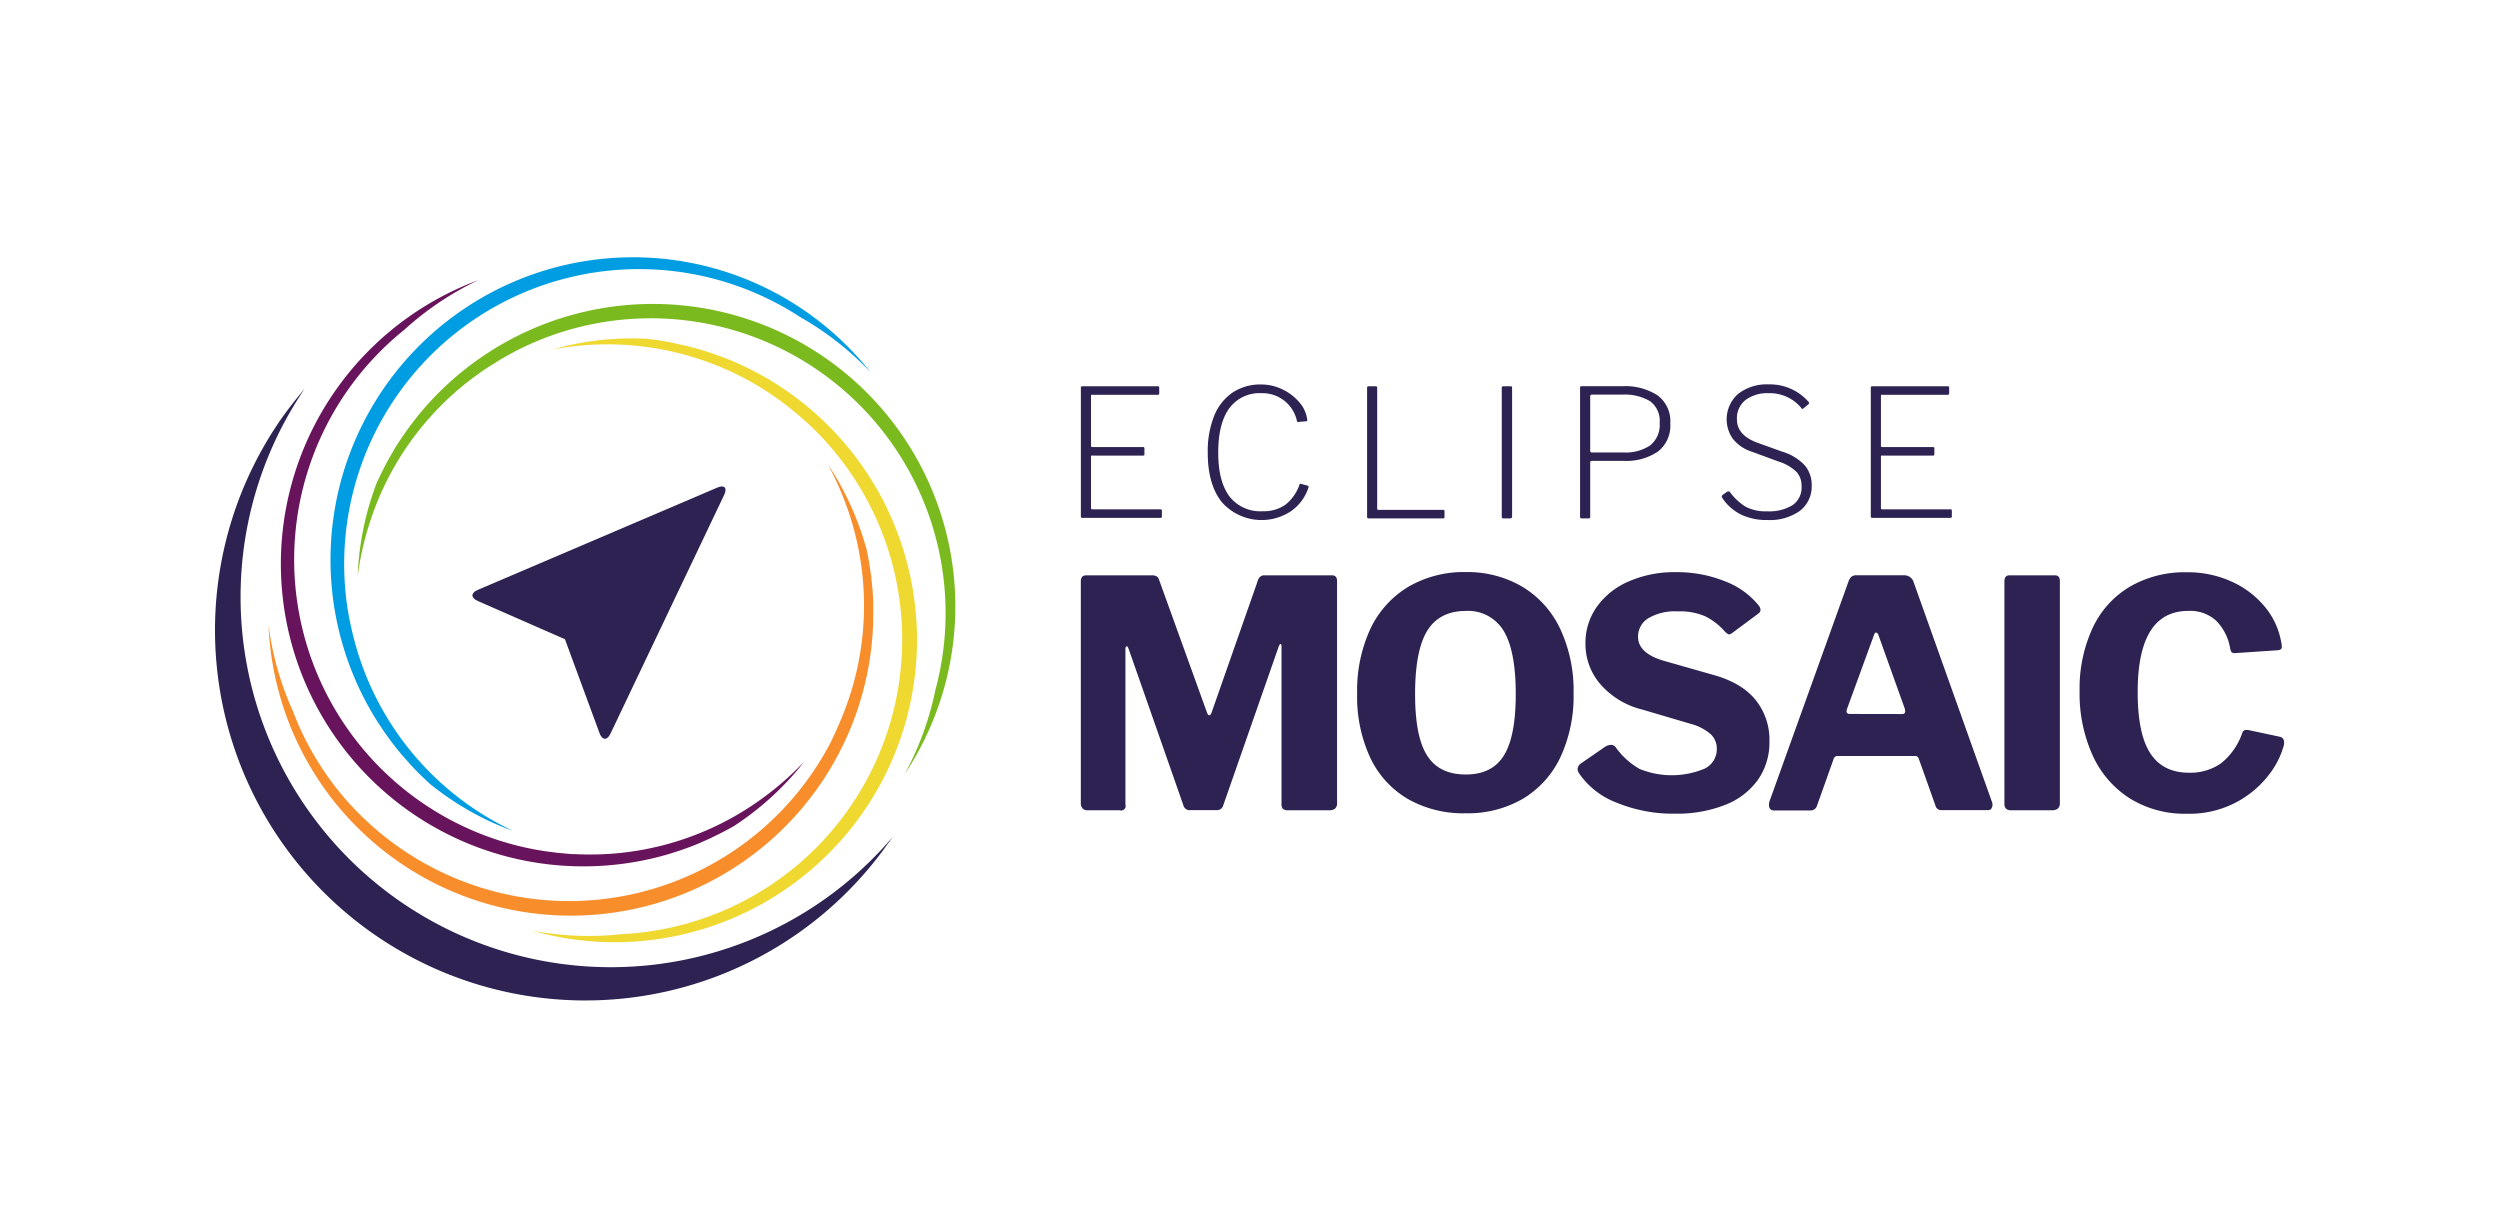 <svg xmlns="http://www.w3.org/2000/svg" id="positiv" viewBox="0 0 505.36 246.9"><g id="Eclipse_MOSAIC" data-name="Eclipse MOSAIC"><g id="Eclipse_MOSAIC-2" data-name="Eclipse MOSAIC"><g><path fill="#2d2252" d="M218.56,78.15a.49.49,0,0,1,.29-.07h15.23c.17,0,.25.1.25.29v1.11a.35.35,0,0,1-.07.26.39.39,0,0,1-.25.07H220.9a.62.62,0,0,0-.29,0,.4.4,0,0,0-.07.27v10a.3.3,0,0,0,.07.23.5.5,0,0,0,.29.06h10.15c.2,0,.29.09.29.29v1.15c0,.12,0,.2-.07.23a.4.4,0,0,1-.25.06H220.9a.52.52,0,0,0-.29,0,.4.4,0,0,0-.07.27v10.26a.4.4,0,0,0,.07.27.5.5,0,0,0,.29.06h13.65a.41.41,0,0,1,.25.05s.07.11.07.23v1.15a.25.25,0,0,1-.29.29H218.85a.42.42,0,0,1-.29-.07c-.05,0-.07-.15-.07-.32V78.48A.5.5,0,0,1,218.56,78.15Z"/><path fill="#2d2252" d="M259.23,78.71a10.18,10.18,0,0,1,3.44,2.63,6.57,6.57,0,0,1,1.58,3.51V85a.19.19,0,0,1-.05.15.37.37,0,0,1-.17,0l-1.62.15h-.07c-.09,0-.15-.09-.18-.25A7.12,7.12,0,0,0,255,79.48a7.56,7.56,0,0,0-6.51,3.06q-2.24,3.06-2.23,9,0,5.76,2.26,8.8a7.88,7.88,0,0,0,6.74,3,7.6,7.6,0,0,0,4.57-1.31,8.89,8.89,0,0,0,2.88-4.12c0-.1.11-.14.25-.11l1.44.39c.1,0,.13.16.11.33a9.34,9.34,0,0,1-3.48,4.77,10.75,10.75,0,0,1-14-1.73q-2.9-3.58-2.89-10.06a19.28,19.28,0,0,1,1.29-7.42,10.38,10.38,0,0,1,3.73-4.73A10.17,10.17,0,0,1,255,77.72,9.78,9.78,0,0,1,259.23,78.71Z"/><path fill="#2d2252" d="M276.43,78.15a.48.48,0,0,1,.27-.07h1.37a.39.39,0,0,1,.25.07.5.5,0,0,1,.07.33v24.26c0,.14,0,.23.07.27a.5.5,0,0,0,.29.06h12.92a.44.44,0,0,1,.26.05.3.3,0,0,1,.07.23v1.15a.25.25,0,0,1-.29.29h-15a.36.36,0,0,1-.29-.09.47.47,0,0,1-.07-.3V78.48A.43.43,0,0,1,276.43,78.15Z"/><path fill="#2d2252" d="M305.34,78.08a.39.39,0,0,1,.25.07.5.5,0,0,1,.07.33v25.84a.55.55,0,0,1-.09.38.57.57,0,0,1-.38.09H304a.55.55,0,0,1-.34-.07c-.06,0-.09-.15-.09-.32V78.48a.43.43,0,0,1,.09-.33.48.48,0,0,1,.27-.07Z"/><path fill="#2d2252" d="M335.12,91.29a11.32,11.32,0,0,1-6.86,1.87h-6.48a.29.29,0,0,0-.33.33v10.94c0,.24-.1.36-.32.36h-1.4a.29.29,0,0,1-.33-.32v-26a.57.57,0,0,1,.07-.33.49.49,0,0,1,.29-.07H328a12,12,0,0,1,7.05,1.84,6.48,6.48,0,0,1,2.59,5.68A6.61,6.61,0,0,1,335.12,91.29ZM333.55,81.1a10,10,0,0,0-5.62-1.33h-6.12q-.36,0-.36.33v11c0,.24.1.36.29.36h6.45a8.85,8.85,0,0,0,5.4-1.44,5.27,5.27,0,0,0,1.9-4.5A4.94,4.94,0,0,0,333.55,81.1Z"/><path fill="#2d2252" d="M357.52,79.48a7.34,7.34,0,0,0-4.69,1.39,4.72,4.72,0,0,0-1.72,3.91q0,3.24,4.24,4.75l5,1.8a10.1,10.1,0,0,1,4.5,2.77,6.08,6.08,0,0,1,1.37,4,6.19,6.19,0,0,1-2.39,5.17,10.53,10.53,0,0,1-6.57,1.85,11.88,11.88,0,0,1-5.31-1.1,9.74,9.74,0,0,1-3.8-3.36.66.66,0,0,1-.11-.29c0-.14.11-.29.33-.43l.61-.43a.67.67,0,0,1,.43-.18.48.48,0,0,1,.32.18,11.16,11.16,0,0,0,3.19,2.95,8.78,8.78,0,0,0,4.3.9,9.08,9.08,0,0,0,5.11-1.23,4.31,4.31,0,0,0,1.84-3.88,4.19,4.19,0,0,0-.95-2.79,9,9,0,0,0-3.66-2.15l-5.43-2a7.83,7.83,0,0,1-3.91-2.7,6.84,6.84,0,0,1,1.15-9,9.45,9.45,0,0,1,6.18-1.91,10.38,10.38,0,0,1,8,3.49.41.41,0,0,1,.15.29.38.38,0,0,1-.15.25l-1,.83a.3.3,0,0,1-.18.11c-.07,0-.18-.1-.32-.29A8.27,8.27,0,0,0,357.52,79.48Z"/><path fill="#2d2252" d="M378.24,78.15a.47.47,0,0,1,.29-.07h15.23c.16,0,.25.1.25.29v1.11a.35.35,0,0,1-.08.26.37.37,0,0,1-.25.07h-13.1a.59.59,0,0,0-.29,0c-.05,0-.07.13-.07.27v10c0,.12,0,.2.07.23a.48.48,0,0,0,.29.06h10.15a.25.25,0,0,1,.29.29v1.15a.3.3,0,0,1-.07.23.43.43,0,0,1-.26.06H380.58a.5.5,0,0,0-.29,0c-.05,0-.07.13-.07.27v10.26c0,.14,0,.23.07.27a.48.48,0,0,0,.29.06h13.64a.44.44,0,0,1,.26.05.3.3,0,0,1,.07.23v1.15a.25.25,0,0,1-.29.29H378.53a.41.41,0,0,1-.29-.07c-.05,0-.07-.15-.07-.32V78.48A.5.5,0,0,1,378.24,78.15Z"/></g><g><path fill="#2d2252" d="M218.83,163.41a1.59,1.59,0,0,1-.35-1.09v-44.8c0-.81.36-1.22,1.09-1.22h13.24a2.08,2.08,0,0,1,1,.2,1.34,1.34,0,0,1,.51.76L244,144.08q.19.51.45.51t.45-.51l9.22-26.3c.25-1,.72-1.48,1.4-1.48h13.76c.64,0,1,.39,1,1.16v44.8a1.52,1.52,0,0,1-.38,1.18,1.74,1.74,0,0,1-1.22.35H260.4a1.46,1.46,0,0,1-1.06-.29,1.38,1.38,0,0,1-.29-1V130.64c0-.3-.06-.45-.19-.45s-.25.17-.38.51l-11.2,32.07a1.31,1.31,0,0,1-1.35,1h-5.31a1.29,1.29,0,0,1-1.41-1l-11.07-31.62c-.13-.34-.25-.51-.38-.51s-.26.19-.26.58v31.42a.91.91,0,0,1-1.15,1.15h-6.53A1.28,1.28,0,0,1,218.83,163.41Z"/><path fill="#2d2252" d="M284.61,161.52a19.13,19.13,0,0,1-7.62-8.35,29.22,29.22,0,0,1-2.65-12.93A29.72,29.72,0,0,1,277,127.15a19.74,19.74,0,0,1,7.65-8.51,22.2,22.2,0,0,1,11.62-3,21.91,21.91,0,0,1,11.52,3,19.72,19.72,0,0,1,7.61,8.51,29.4,29.4,0,0,1,2.69,13,29.22,29.22,0,0,1-2.65,12.89,19.43,19.43,0,0,1-7.59,8.42,22.15,22.15,0,0,1-11.58,2.94A22.65,22.65,0,0,1,284.61,161.52Zm19.39-8.8q2.4-3.84,2.4-12.42,0-8.76-2.46-12.8a8.36,8.36,0,0,0-7.65-4c-3.54,0-6.14,1.35-7.78,4s-2.46,7-2.46,12.8.81,9.86,2.43,12.42,4.22,3.84,7.81,3.84S302.4,155.28,304,152.72Z"/><path fill="#2d2252" d="M344.72,124.59a12.77,12.77,0,0,0-5.6-1,10.57,10.57,0,0,0-5.95,1.4,4.34,4.34,0,0,0-2.05,3.72q0,3.33,5.19,4.86l10.11,2.88q5.7,1.6,8.48,5.06a12.8,12.8,0,0,1,2.78,8.32,13.18,13.18,0,0,1-2.3,7.77,14.65,14.65,0,0,1-6.62,5.09,26.52,26.52,0,0,1-10.15,1.79,29.9,29.9,0,0,1-11.77-2.21,16.08,16.08,0,0,1-7.68-6,1.63,1.63,0,0,1-.26-.84,1.54,1.54,0,0,1,.64-1.08l4.93-3.4a2.32,2.32,0,0,1,1.15-.38,1.17,1.17,0,0,1,1,.51,15.32,15.32,0,0,0,4.8,4.35,17.23,17.23,0,0,0,13.18-.06,4.35,4.35,0,0,0,2.44-4,4,4,0,0,0-1.22-2.95,10.12,10.12,0,0,0-4.1-2.11L332,143.44a16.4,16.4,0,0,1-8.51-5.15,12.48,12.48,0,0,1-3-8.22,12.63,12.63,0,0,1,2.27-7.37,15.36,15.36,0,0,1,6.43-5.15,23,23,0,0,1,9.6-1.89,25.84,25.84,0,0,1,9.86,1.83,16.08,16.08,0,0,1,6.85,4.89,1.64,1.64,0,0,1,.38.9.91.91,0,0,1-.38.7l-5.38,4a1.3,1.3,0,0,1-.57.26c-.22,0-.56-.24-1-.71A12.72,12.72,0,0,0,344.72,124.59Z"/><path fill="#2d2252" d="M357.59,162.7a1.85,1.85,0,0,1,.12-.76l15.94-44.36a2.24,2.24,0,0,1,.61-1,1.62,1.62,0,0,1,1.05-.29h9.6a2,2,0,0,1,1.22.39,1.89,1.89,0,0,1,.7,1l15.81,44.36a1.82,1.82,0,0,1,.13.57,1.48,1.48,0,0,1-.22.83.76.76,0,0,1-.68.32h-9.4a1.15,1.15,0,0,1-1.22-.89l-3.33-9.35a1.35,1.35,0,0,0-.29-.54.71.71,0,0,0-.54-.16H371.47a.8.8,0,0,0-.83.64L367.25,163a1.35,1.35,0,0,1-1.34.83h-7.36C357.91,163.79,357.59,163.43,357.59,162.7Zm26.88-18.36c.42,0,.64-.17.64-.52a2,2,0,0,0-.07-.57l-5.37-15c-.13-.25-.28-.38-.45-.38s-.26.15-.39.45l-5.44,14.91a2.13,2.13,0,0,0-.12.57c0,.35.23.52.7.52Z"/><path fill="#2d2252" d="M415.39,116.3c.68,0,1,.39,1,1.16v44.8a1.52,1.52,0,0,1-.39,1.18,2,2,0,0,1-1.34.35h-8.07a1.5,1.5,0,0,1-1.09-.32,1.4,1.4,0,0,1-.32-1V117.52c0-.81.35-1.22,1-1.22Z"/><path fill="#2d2252" d="M451,117.52a18.49,18.49,0,0,1,6.76,5.06,15.22,15.22,0,0,1,3.36,7.16,4,4,0,0,1,.13,1,.57.57,0,0,1-.2.51,1.4,1.4,0,0,1-.57.19l-8.64.58a1,1,0,0,1-.74-.19,2,2,0,0,1-.29-.77,10.34,10.34,0,0,0-2.81-5.57,7.78,7.78,0,0,0-5.63-2q-10.25,0-10.25,16.39,0,8.5,2.56,12.41t7.81,3.91a10.8,10.8,0,0,0,6.5-1.92,13.36,13.36,0,0,0,4.32-6.28.81.81,0,0,1,.83-.44,2.09,2.09,0,0,1,.58.06l6.27,1.34c.6.22.83.75.7,1.6a16.88,16.88,0,0,1-3,6,20.2,20.2,0,0,1-16.67,7.93,21,21,0,0,1-11.49-3.1,20.1,20.1,0,0,1-7.52-8.71,30.2,30.2,0,0,1-2.63-13,29,29,0,0,1,2.63-12.73,19,19,0,0,1,7.52-8.35,22.05,22.05,0,0,1,11.49-2.92A21.37,21.37,0,0,1,451,117.52Z"/></g></g><g id="Medaillion_5" data-name="Medaillion 5"><g id="neu_Kopie_8_Kopie_2_Kopie" data-name="neu Kopie 8 Kopie 2 Kopie"><g><circle cx="123.46" cy="120.63" r="69.17" fill="none"/><path fill="#7aba1e" d="M189.88,142.21a61.14,61.14,0,0,0-39-77.77,61.16,61.16,0,0,0-47.14,3.9A61.41,61.41,0,0,0,85,83.41c-.56.67-1.1,1.36-1.63,2.06l-.48.63c-.38.52-.76,1.05-1.13,1.58l-.45.64c-.45.67-.89,1.35-1.31,2-.2.32-.39.65-.58,1l-.67,1.16c-.13.23-.27.44-.39.67l.09-.13c-.84,1.53-1.62,3.08-2.33,4.67a59.13,59.13,0,0,0-3.61,15.59c-.1,1.06-.16,2.11-.2,3.17A60.42,60.42,0,0,1,75,104.87,59,59,0,0,1,98.67,74.24h0c.8-.53,1.63-1,2.45-1.54l.74-.43.93-.52c.69-.38,1.39-.76,2.09-1.11a59.6,59.6,0,0,1,84.18,68.93,61,61,0,0,1-6.24,17A61.23,61.23,0,0,0,189.88,142.21Z"/></g></g><g id="neu_Kopie_6_Kopie_2_Kopie" data-name="neu Kopie 6 Kopie 2 Kopie"><g><circle cx="123.46" cy="120.63" r="69.17" fill="none"/><path fill="#efd830" d="M123.46,190.46A61.13,61.13,0,0,0,180.61,153a61.29,61.29,0,0,0,0-47.34A61.09,61.09,0,0,0,147,72.55c-.81-.32-1.63-.62-2.46-.91l-.74-.26c-.62-.21-1.24-.4-1.86-.59l-.75-.23c-.77-.22-1.55-.43-2.34-.62l-1.1-.25-1.31-.28-.75-.16.15,0c-1.71-.32-3.43-.59-5.16-.77a59,59,0,0,0-16,1.39c-1,.23-2,.5-3.07.79a59.46,59.46,0,0,1,34.56,3.75,59,59,0,0,1,13.73,8.26h0c.75.6,1.49,1.23,2.21,1.86l.65.57.78.72c.57.54,1.15,1.09,1.7,1.65a59.61,59.61,0,0,1-39.55,101.36,61.44,61.44,0,0,1-18.06-.69A61.19,61.19,0,0,0,123.46,190.46Z"/></g></g><g id="neu_Kopie_4_Kopie_2_Kopie" data-name="neu Kopie 4 Kopie 2 Kopie"><g><circle cx="123.42" cy="120.49" r="69.17" fill="none" transform="translate(-49.05 122.56) rotate(-45)"/><path fill="#f88d2b" d="M57,142.07A61.14,61.14,0,0,0,176.4,128c.06-.87.1-1.74.12-2.62,0-.26,0-.52,0-.79,0-.65,0-1.29,0-1.94,0-.26,0-.52,0-.79,0-.8-.07-1.61-.13-2.41,0-.38-.07-.75-.1-1.13s-.09-.89-.14-1.33c0-.25,0-.51-.08-.77v.16q-.31-2.59-.85-5.14A59.48,59.48,0,0,0,169,96.49c-.54-.91-1.11-1.8-1.7-2.68a60.44,60.44,0,0,1,4.65,10.93,59.15,59.15,0,0,1-1.15,38.7h0c-.34.91-.71,1.8-1.09,2.69-.12.26-.22.53-.34.79l-.45,1c-.33.72-.67,1.43-1,2.13a59.63,59.63,0,0,1-79.5,25.83A60.14,60.14,0,0,1,70,161.73a59.46,59.46,0,0,1-10.8-18,61.07,61.07,0,0,1-4.92-17.39A61.55,61.55,0,0,0,57,142.07Z"/></g></g><g id="neu_Kopie_2_Kopie_2_Kopie" data-name="neu Kopie 2 Kopie 2 Kopie"><g><circle cx="123.66" cy="120.56" r="69.17" fill="none" transform="translate(-47.25 95.71) rotate(-36)"/><path fill="#68145c" d="M82.61,64.06A61.15,61.15,0,0,0,132.9,173.27c.85-.21,1.69-.45,2.53-.7l.75-.24c.62-.19,1.23-.39,1.85-.61l.73-.26c.76-.27,1.52-.56,2.26-.87l1-.44,1.23-.54.7-.32-.15.05c1.58-.74,3.12-1.53,4.63-2.4a59.35,59.35,0,0,0,12.09-10.5c.69-.79,1.37-1.61,2-2.44a60.46,60.46,0,0,1-9,7.8,59,59,0,0,1-37.17,10.86h0c-1,0-1.92-.11-2.88-.2l-.86-.08-1-.13c-.79-.09-1.57-.2-2.35-.33A59.61,59.61,0,0,1,81.72,66.67a61.16,61.16,0,0,1,15-10.05A61.45,61.45,0,0,0,82.61,64.06Z"/></g></g><g id="neu_Kopie_11_Kopie" data-name="neu Kopie 11 Kopie"><g><circle cx="123.46" cy="120.63" r="69.17" fill="none"/><path fill="#009de2" d="M164.51,64.13A61.15,61.15,0,0,0,76.19,145.7c.46.74,1,1.47,1.45,2.19l.45.64c.38.53.76,1.05,1.15,1.57l.48.62c.49.64,1,1.26,1.52,1.88l.75.85.89,1,.52.57-.1-.12q1.78,1.9,3.72,3.65a59.19,59.19,0,0,0,13.72,8.26c1,.41,2,.8,3,1.16a59.16,59.16,0,0,1-32-38.1h0c-.25-.93-.48-1.87-.7-2.81-.06-.28-.13-.56-.18-.84s-.14-.69-.21-1c-.15-.77-.29-1.55-.41-2.33a59.6,59.6,0,0,1,91.57-58.76A60.65,60.65,0,0,1,176,75.27,61.33,61.33,0,0,0,164.51,64.13Z"/></g></g></g></g><g id="arrow_aura" data-name="arrow + aura"><path fill="#2d2252" d="M114.2,129.22l7,19c.54,1.46,1.53,1.5,2.2.09l23-48.3c.67-1.41,0-2.06-1.39-1.45L96.58,119.24c-1.44.61-1.44,1.62,0,2.25Z"/><path fill="#2d2252" fill-rule="evenodd" d="M179.67,170.32l.75-1.09A74.84,74.84,0,0,1,61.59,78.58Q59.19,81.4,57,84.45a74.85,74.85,0,0,0,122.63,85.87Z"/></g></svg>